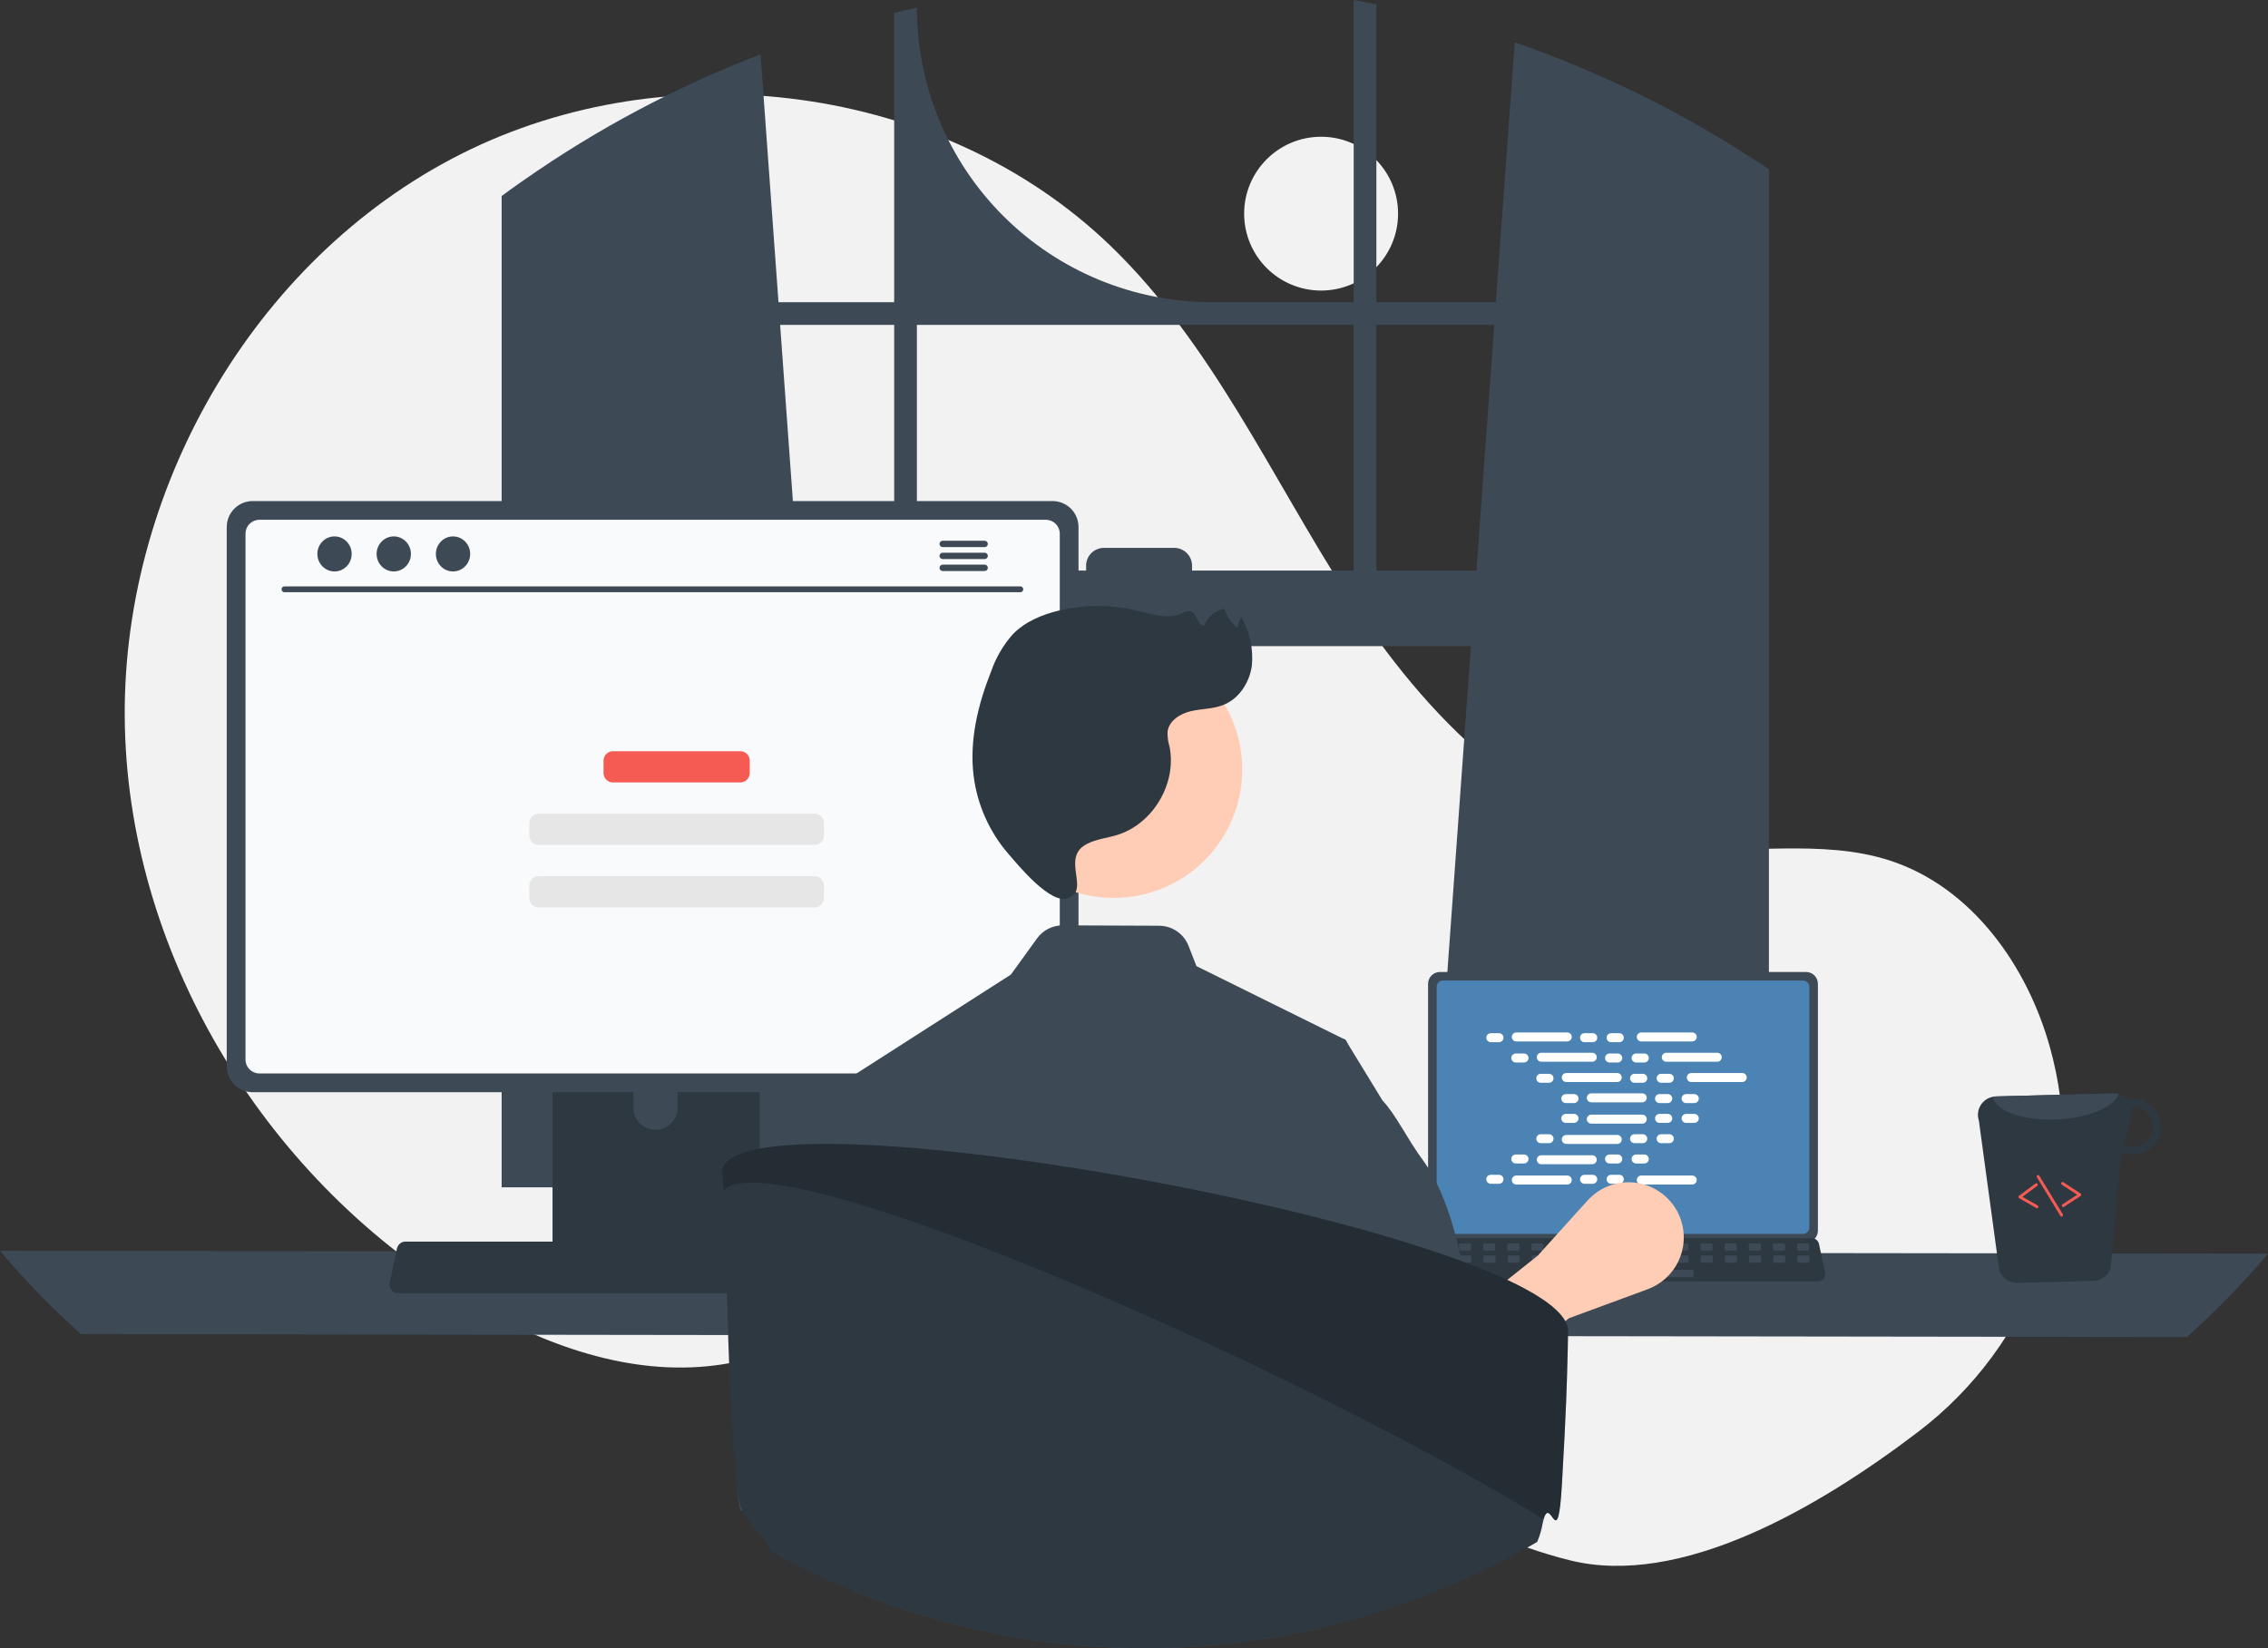 <svg width="681" height="495" viewBox="0 0 681 495" fill="none" xmlns="http://www.w3.org/2000/svg">
<rect x="0" y="0" width="681" height="495" fill="#333333" stroke="none"/>
<g clip-path="url(#clip0_2326_3405)">
<path d="M396.682 87.263C409.445 87.263 419.791 76.922 419.791 64.167C419.791 51.411 409.445 41.071 396.682 41.071C383.918 41.071 373.572 51.411 373.572 64.167C373.572 76.922 383.918 87.263 396.682 87.263Z" fill="#F2F2F2"/>
<path d="M575.951 430.034C610.301 403.886 626.707 359.947 616.436 318.032C616.181 316.991 615.912 315.952 615.628 314.915C608.819 290.035 591.972 266.388 567.419 258.438C546.803 251.763 524.3 256.896 502.792 254.242C460.571 249.031 427.839 214.89 404.807 179.144C381.775 143.397 364.074 103.384 333.47 73.853C283.024 25.175 200.734 14.694 138.188 46.38C75.642 78.066 35.801 148.363 37.501 218.424C39.2 288.484 80.816 355.466 141.253 391.005C163.456 404.06 189.135 413.309 214.69 410.072C236.865 407.264 257.013 395.357 279.083 391.821C313.782 386.263 348.261 401.943 378.273 420.214C408.285 438.485 437.275 460.142 471.379 468.612C504.495 476.837 545.522 453.197 575.951 430.034Z" fill="#F2F2F2"/>
<path d="M526.599 47.852C525.845 47.35 525.084 46.874 524.331 46.39C502.564 32.477 479.234 21.174 454.822 12.715L449.161 90.755H413.277V1.323C411.018 0.856 408.742 0.415 406.466 0V90.755H363.822C340.346 90.755 317.832 81.435 301.232 64.845C284.632 48.255 275.307 25.754 275.307 2.292V2.292C273.022 2.785 270.754 3.313 268.486 3.875V90.755H233.753L228.361 16.34C203.274 25.955 179.458 38.6 157.441 53.993C157.061 54.252 156.68 54.521 156.308 54.78C154.395 56.121 152.508 57.488 150.63 58.872V356.594H252.994L251.185 331.553L241.231 194.062H441.675L431.721 331.553L429.912 356.594H531.142V50.862C529.636 49.841 528.122 48.838 526.599 47.852ZM268.486 171.355H239.587L234.247 97.571H268.486V171.355ZM406.466 171.355H357.928V169.894C357.928 169.191 357.789 168.495 357.52 167.846C357.251 167.197 356.856 166.607 356.358 166.111C355.861 165.614 355.27 165.22 354.62 164.952C353.97 164.684 353.274 164.547 352.571 164.548H331.469C330.767 164.548 330.071 164.686 329.422 164.954C328.773 165.223 328.183 165.617 327.687 166.113C327.19 166.61 326.796 167.199 326.527 167.848C326.258 168.496 326.12 169.192 326.121 169.894V171.355H275.307V97.571H406.466V171.355ZM413.277 171.355V97.571H448.668L443.328 171.355H413.277Z" fill="#3D4A56"/>
<path d="M0 375.659C7.519 384.563 15.651 392.931 24.338 400.701L656.662 401.566C665.349 393.796 673.481 385.428 681 376.524L0 375.659Z" fill="#3D4A56"/>
<path d="M428.799 295.475V369.608C428.8 370.553 429.176 371.459 429.844 372.127C430.513 372.795 431.419 373.171 432.364 373.171H542.288C543.233 373.171 544.14 372.795 544.808 372.127C545.476 371.459 545.852 370.553 545.853 369.608V295.475C545.851 294.531 545.474 293.626 544.806 292.959C544.138 292.292 543.232 291.917 542.288 291.916H432.364C431.42 291.917 430.514 292.292 429.846 292.959C429.178 293.626 428.802 294.531 428.799 295.475V295.475Z" fill="#3D4A56"/>
<path d="M431.378 296.397V368.694C431.379 369.199 431.58 369.682 431.937 370.039C432.294 370.396 432.778 370.597 433.283 370.598H541.373C541.878 370.597 542.362 370.396 542.719 370.039C543.076 369.682 543.277 369.199 543.278 368.694V296.397C543.278 295.892 543.077 295.407 542.72 295.049C542.363 294.692 541.878 294.49 541.373 294.489H433.283C432.778 294.49 432.293 294.692 431.936 295.049C431.579 295.407 431.378 295.892 431.378 296.397V296.397Z" fill="#4A83B4"/>
<path d="M426.5 384.066C426.702 384.318 426.958 384.522 427.249 384.661C427.54 384.801 427.859 384.872 428.182 384.87H545.885C546.206 384.87 546.524 384.798 546.815 384.659C547.105 384.521 547.361 384.319 547.564 384.069C547.767 383.82 547.911 383.528 547.987 383.215C548.063 382.902 548.068 382.577 548.002 382.262L546.175 373.588C546.099 373.235 545.936 372.906 545.7 372.631C545.465 372.356 545.164 372.145 544.826 372.016C544.581 371.92 544.32 371.871 544.057 371.871H430.002C429.739 371.871 429.478 371.92 429.234 372.016C428.895 372.145 428.595 372.356 428.359 372.631C428.124 372.906 427.961 373.235 427.885 373.588L426.058 382.262C425.993 382.577 425.999 382.902 426.075 383.214C426.152 383.526 426.297 383.817 426.5 384.066V384.066Z" fill="#2E3841"/>
<path d="M540.019 375.607H542.799C543.033 375.607 543.222 375.418 543.222 375.185V373.855C543.222 373.622 543.033 373.433 542.799 373.433H540.019C539.786 373.433 539.597 373.622 539.597 373.855V375.185C539.597 375.418 539.786 375.607 540.019 375.607Z" fill="#3D4A56"/>
<path d="M532.769 375.607H535.549C535.782 375.607 535.971 375.418 535.971 375.185V373.855C535.971 373.622 535.782 373.433 535.549 373.433H532.769C532.535 373.433 532.346 373.622 532.346 373.855V375.185C532.346 375.418 532.535 375.607 532.769 375.607Z" fill="#3D4A56"/>
<path d="M525.518 375.607H528.298C528.532 375.607 528.721 375.418 528.721 375.185V373.855C528.721 373.622 528.532 373.433 528.298 373.433H525.518C525.285 373.433 525.096 373.622 525.096 373.855V375.185C525.096 375.418 525.285 375.607 525.518 375.607Z" fill="#3D4A56"/>
<path d="M518.268 375.607H521.048C521.282 375.607 521.471 375.418 521.471 375.185V373.855C521.471 373.622 521.282 373.433 521.048 373.433H518.268C518.035 373.433 517.846 373.622 517.846 373.855V375.185C517.846 375.418 518.035 375.607 518.268 375.607Z" fill="#3D4A56"/>
<path d="M511.018 375.607H513.798C514.031 375.607 514.22 375.418 514.22 375.185V373.855C514.22 373.622 514.031 373.433 513.798 373.433H511.018C510.784 373.433 510.595 373.622 510.595 373.855V375.185C510.595 375.418 510.784 375.607 511.018 375.607Z" fill="#3D4A56"/>
<path d="M503.767 375.607H506.547C506.781 375.607 506.97 375.418 506.97 375.185V373.855C506.97 373.622 506.781 373.433 506.547 373.433H503.767C503.534 373.433 503.345 373.622 503.345 373.855V375.185C503.345 375.418 503.534 375.607 503.767 375.607Z" fill="#3D4A56"/>
<path d="M496.517 375.607H499.297C499.53 375.607 499.719 375.418 499.719 375.185V373.855C499.719 373.622 499.53 373.433 499.297 373.433H496.517C496.283 373.433 496.094 373.622 496.094 373.855V375.185C496.094 375.418 496.283 375.607 496.517 375.607Z" fill="#3D4A56"/>
<path d="M489.267 375.607H492.047C492.28 375.607 492.469 375.418 492.469 375.185V373.855C492.469 373.622 492.28 373.433 492.047 373.433H489.267C489.033 373.433 488.844 373.622 488.844 373.855V375.185C488.844 375.418 489.033 375.607 489.267 375.607Z" fill="#3D4A56"/>
<path d="M482.016 375.607H484.796C485.03 375.607 485.219 375.418 485.219 375.185V373.855C485.219 373.622 485.03 373.433 484.796 373.433H482.016C481.783 373.433 481.594 373.622 481.594 373.855V375.185C481.594 375.418 481.783 375.607 482.016 375.607Z" fill="#3D4A56"/>
<path d="M474.766 375.607H477.546C477.779 375.607 477.968 375.418 477.968 375.185V373.855C477.968 373.622 477.779 373.433 477.546 373.433H474.766C474.532 373.433 474.343 373.622 474.343 373.855V375.185C474.343 375.418 474.532 375.607 474.766 375.607Z" fill="#3D4A56"/>
<path d="M467.515 375.607H470.295C470.529 375.607 470.718 375.418 470.718 375.185V373.855C470.718 373.622 470.529 373.433 470.295 373.433H467.515C467.282 373.433 467.093 373.622 467.093 373.855V375.185C467.093 375.418 467.282 375.607 467.515 375.607Z" fill="#3D4A56"/>
<path d="M460.265 375.607H463.045C463.279 375.607 463.468 375.418 463.468 375.185V373.855C463.468 373.622 463.279 373.433 463.045 373.433H460.265C460.032 373.433 459.843 373.622 459.843 373.855V375.185C459.843 375.418 460.032 375.607 460.265 375.607Z" fill="#3D4A56"/>
<path d="M453.015 375.607H455.795C456.028 375.607 456.217 375.418 456.217 375.185V373.855C456.217 373.622 456.028 373.433 455.795 373.433H453.015C452.781 373.433 452.592 373.622 452.592 373.855V375.185C452.592 375.418 452.781 375.607 453.015 375.607Z" fill="#3D4A56"/>
<path d="M445.764 375.607H448.544C448.778 375.607 448.967 375.418 448.967 375.185V373.855C448.967 373.622 448.778 373.433 448.544 373.433H445.764C445.531 373.433 445.342 373.622 445.342 373.855V375.185C445.342 375.418 445.531 375.607 445.764 375.607Z" fill="#3D4A56"/>
<path d="M438.514 375.607H441.294C441.528 375.607 441.717 375.418 441.717 375.185V373.855C441.717 373.622 441.528 373.433 441.294 373.433H438.514C438.281 373.433 438.092 373.622 438.092 373.855V375.185C438.092 375.418 438.281 375.607 438.514 375.607Z" fill="#3D4A56"/>
<path d="M431.264 375.607H434.044C434.277 375.607 434.466 375.418 434.466 375.185V373.855C434.466 373.622 434.277 373.433 434.044 373.433H431.264C431.03 373.433 430.841 373.622 430.841 373.855V375.185C430.841 375.418 431.03 375.607 431.264 375.607Z" fill="#3D4A56"/>
<path d="M540.104 379.23H542.885C543.118 379.23 543.307 379.041 543.307 378.808V377.478C543.307 377.245 543.118 377.056 542.885 377.056H540.104C539.871 377.056 539.682 377.245 539.682 377.478V378.808C539.682 379.041 539.871 379.23 540.104 379.23Z" fill="#3D4A56"/>
<path d="M532.854 379.23H535.634C535.867 379.23 536.057 379.041 536.057 378.808V377.478C536.057 377.245 535.867 377.056 535.634 377.056H532.854C532.621 377.056 532.431 377.245 532.431 377.478V378.808C532.431 379.041 532.621 379.23 532.854 379.23Z" fill="#3D4A56"/>
<path d="M525.604 379.23H528.384C528.617 379.23 528.807 379.041 528.807 378.808V377.478C528.807 377.245 528.617 377.056 528.384 377.056H525.604C525.371 377.056 525.181 377.245 525.181 377.478V378.808C525.181 379.041 525.371 379.23 525.604 379.23Z" fill="#3D4A56"/>
<path d="M518.353 379.23H521.134C521.367 379.23 521.556 379.041 521.556 378.808V377.478C521.556 377.245 521.367 377.056 521.134 377.056H518.353C518.12 377.056 517.931 377.245 517.931 377.478V378.808C517.931 379.041 518.12 379.23 518.353 379.23Z" fill="#3D4A56"/>
<path d="M511.103 379.23H513.883C514.117 379.23 514.306 379.041 514.306 378.808V377.478C514.306 377.245 514.117 377.056 513.883 377.056H511.103C510.87 377.056 510.68 377.245 510.68 377.478V378.808C510.68 379.041 510.87 379.23 511.103 379.23Z" fill="#3D4A56"/>
<path d="M503.853 379.23H506.633C506.867 379.23 507.056 379.041 507.056 378.808V377.478C507.056 377.245 506.867 377.056 506.633 377.056H503.853C503.62 377.056 503.43 377.245 503.43 377.478V378.808C503.43 379.041 503.62 379.23 503.853 379.23Z" fill="#3D4A56"/>
<path d="M496.603 379.23H499.383C499.616 379.23 499.805 379.041 499.805 378.808V377.478C499.805 377.245 499.616 377.056 499.383 377.056H496.603C496.369 377.056 496.18 377.245 496.18 377.478V378.808C496.18 379.041 496.369 379.23 496.603 379.23Z" fill="#3D4A56"/>
<path d="M489.352 379.23H492.132C492.365 379.23 492.555 379.041 492.555 378.808V377.478C492.555 377.245 492.365 377.056 492.132 377.056H489.352C489.119 377.056 488.93 377.245 488.93 377.478V378.808C488.93 379.041 489.119 379.23 489.352 379.23Z" fill="#3D4A56"/>
<path d="M482.102 379.23H484.882C485.115 379.23 485.304 379.041 485.304 378.808V377.478C485.304 377.245 485.115 377.056 484.882 377.056H482.102C481.868 377.056 481.679 377.245 481.679 377.478V378.808C481.679 379.041 481.868 379.23 482.102 379.23Z" fill="#3D4A56"/>
<path d="M474.852 379.23H477.632C477.865 379.23 478.054 379.041 478.054 378.808V377.478C478.054 377.245 477.865 377.056 477.632 377.056H474.852C474.618 377.056 474.429 377.245 474.429 377.478V378.808C474.429 379.041 474.618 379.23 474.852 379.23Z" fill="#3D4A56"/>
<path d="M467.601 379.23H470.381C470.615 379.23 470.804 379.041 470.804 378.808V377.478C470.804 377.245 470.615 377.056 470.381 377.056H467.601C467.368 377.056 467.179 377.245 467.179 377.478V378.808C467.179 379.041 467.368 379.23 467.601 379.23Z" fill="#3D4A56"/>
<path d="M460.351 379.23H463.131C463.364 379.23 463.553 379.041 463.553 378.808V377.478C463.553 377.245 463.364 377.056 463.131 377.056H460.351C460.117 377.056 459.928 377.245 459.928 377.478V378.808C459.928 379.041 460.117 379.23 460.351 379.23Z" fill="#3D4A56"/>
<path d="M453.1 379.23H455.88C456.114 379.23 456.303 379.041 456.303 378.808V377.478C456.303 377.245 456.114 377.056 455.88 377.056H453.1C452.867 377.056 452.678 377.245 452.678 377.478V378.808C452.678 379.041 452.867 379.23 453.1 379.23Z" fill="#3D4A56"/>
<path d="M445.85 379.23H448.63C448.864 379.23 449.053 379.041 449.053 378.808V377.478C449.053 377.245 448.864 377.056 448.63 377.056H445.85C445.617 377.056 445.428 377.245 445.428 377.478V378.808C445.428 379.041 445.617 379.23 445.85 379.23Z" fill="#3D4A56"/>
<path d="M438.6 379.23H441.38C441.613 379.23 441.802 379.041 441.802 378.808V377.478C441.802 377.245 441.613 377.056 441.38 377.056H438.6C438.366 377.056 438.177 377.245 438.177 377.478V378.808C438.177 379.041 438.366 379.23 438.6 379.23Z" fill="#3D4A56"/>
<path d="M431.349 379.23H434.129C434.363 379.23 434.552 379.041 434.552 378.808V377.478C434.552 377.245 434.363 377.056 434.129 377.056H431.349C431.116 377.056 430.927 377.245 430.927 377.478V378.808C430.927 379.041 431.116 379.23 431.349 379.23Z" fill="#3D4A56"/>
<path d="M479.927 383.578H508.083C508.316 383.578 508.505 383.389 508.505 383.155V381.826C508.505 381.593 508.316 381.404 508.083 381.404H479.927C479.693 381.404 479.504 381.593 479.504 381.826V383.155C479.504 383.389 479.693 383.578 479.927 383.578Z" fill="#3D4A56"/>
<path d="M450.096 310.306H447.635C446.889 310.306 446.284 310.91 446.284 311.656C446.284 312.402 446.889 313.006 447.635 313.006H450.096C450.842 313.006 451.447 312.402 451.447 311.656C451.447 310.91 450.842 310.306 450.096 310.306Z" fill="white"/>
<path d="M478.245 310.306H475.784C475.038 310.306 474.433 310.91 474.433 311.656C474.433 312.402 475.038 313.006 475.784 313.006H478.245C478.991 313.006 479.596 312.402 479.596 311.656C479.596 310.91 478.991 310.306 478.245 310.306Z" fill="white"/>
<path d="M486.221 310.306H483.759C483.013 310.306 482.408 310.91 482.408 311.656C482.408 312.402 483.013 313.006 483.759 313.006H486.221C486.967 313.006 487.572 312.402 487.572 311.656C487.572 310.91 486.967 310.306 486.221 310.306Z" fill="white"/>
<path d="M470.588 310.081H455.291C454.545 310.081 453.94 310.685 453.94 311.431C453.94 312.177 454.545 312.781 455.291 312.781H470.588C471.334 312.781 471.939 312.177 471.939 311.431C471.939 310.685 471.334 310.081 470.588 310.081Z" fill="white"/>
<path d="M508.12 310.081H492.823C492.077 310.081 491.472 310.685 491.472 311.431C491.472 312.177 492.077 312.781 492.823 312.781H508.12C508.866 312.781 509.471 312.177 509.471 311.431C509.471 310.685 508.866 310.081 508.12 310.081Z" fill="white"/>
<path d="M457.602 316.401H455.141C454.395 316.401 453.79 317.006 453.79 317.751C453.79 318.497 454.395 319.102 455.141 319.102H457.602C458.349 319.102 458.954 318.497 458.954 317.751C458.954 317.006 458.349 316.401 457.602 316.401Z" fill="white"/>
<path d="M485.751 316.401H483.29C482.544 316.401 481.939 317.006 481.939 317.751C481.939 318.497 482.544 319.102 483.29 319.102H485.751C486.498 319.102 487.102 318.497 487.102 317.751C487.102 317.006 486.498 316.401 485.751 316.401Z" fill="white"/>
<path d="M493.727 316.401H491.266C490.519 316.401 489.915 317.006 489.915 317.751C489.915 318.497 490.519 319.102 491.266 319.102H493.727C494.473 319.102 495.078 318.497 495.078 317.751C495.078 317.006 494.473 316.401 493.727 316.401Z" fill="white"/>
<path d="M478.094 316.176H462.797C462.051 316.176 461.446 316.78 461.446 317.526C461.446 318.272 462.051 318.876 462.797 318.876H478.094C478.841 318.876 479.446 318.272 479.446 317.526C479.446 316.78 478.841 316.176 478.094 316.176Z" fill="white"/>
<path d="M515.627 316.176H500.33C499.583 316.176 498.979 316.78 498.979 317.526C498.979 318.272 499.583 318.876 500.33 318.876H515.627C516.373 318.876 516.978 318.272 516.978 317.526C516.978 316.78 516.373 316.176 515.627 316.176Z" fill="white"/>
<path d="M465.109 322.496H462.647C461.901 322.496 461.296 323.101 461.296 323.847C461.296 324.592 461.901 325.197 462.647 325.197H465.109C465.855 325.197 466.46 324.592 466.46 323.847C466.46 323.101 465.855 322.496 465.109 322.496Z" fill="white"/>
<path d="M493.258 322.496H490.796C490.05 322.496 489.445 323.101 489.445 323.847C489.445 324.592 490.05 325.197 490.796 325.197H493.258C494.004 325.197 494.609 324.592 494.609 323.847C494.609 323.101 494.004 322.496 493.258 322.496Z" fill="white"/>
<path d="M501.233 322.496H498.772C498.026 322.496 497.421 323.101 497.421 323.847C497.421 324.592 498.026 325.197 498.772 325.197H501.233C501.979 325.197 502.584 324.592 502.584 323.847C502.584 323.101 501.979 322.496 501.233 322.496Z" fill="white"/>
<path d="M485.601 322.271H470.304C469.558 322.271 468.953 322.876 468.953 323.622C468.953 324.367 469.558 324.972 470.304 324.972H485.601C486.347 324.972 486.952 324.367 486.952 323.622C486.952 322.876 486.347 322.271 485.601 322.271Z" fill="white"/>
<path d="M523.133 322.271H507.836C507.09 322.271 506.485 322.876 506.485 323.622C506.485 324.367 507.09 324.972 507.836 324.972H523.133C523.879 324.972 524.484 324.367 524.484 323.622C524.484 322.876 523.879 322.271 523.133 322.271Z" fill="white"/>
<path d="M472.615 328.592H470.154C469.408 328.592 468.803 329.196 468.803 329.942C468.803 330.688 469.408 331.292 470.154 331.292H472.615C473.361 331.292 473.966 330.688 473.966 329.942C473.966 329.196 473.361 328.592 472.615 328.592Z" fill="white"/>
<path d="M500.764 328.592H498.303C497.557 328.592 496.952 329.196 496.952 329.942C496.952 330.688 497.557 331.292 498.303 331.292H500.764C501.51 331.292 502.115 330.688 502.115 329.942C502.115 329.196 501.51 328.592 500.764 328.592Z" fill="white"/>
<path d="M508.74 328.592H506.278C505.532 328.592 504.927 329.196 504.927 329.942C504.927 330.688 505.532 331.292 506.278 331.292H508.74C509.486 331.292 510.091 330.688 510.091 329.942C510.091 329.196 509.486 328.592 508.74 328.592Z" fill="white"/>
<path d="M493.108 328.366H477.811C477.064 328.366 476.459 328.971 476.459 329.717C476.459 330.463 477.064 331.067 477.811 331.067H493.108C493.854 331.067 494.459 330.463 494.459 329.717C494.459 328.971 493.854 328.366 493.108 328.366Z" fill="white"/>
<path d="M478.245 352.829H475.784C475.038 352.829 474.433 353.434 474.433 354.18C474.433 354.925 475.038 355.53 475.784 355.53H478.245C478.991 355.53 479.596 354.925 479.596 354.18C479.596 353.434 478.991 352.829 478.245 352.829Z" fill="white"/>
<path d="M486.221 352.829H483.759C483.013 352.829 482.408 353.434 482.408 354.18C482.408 354.925 483.013 355.53 483.759 355.53H486.221C486.967 355.53 487.572 354.925 487.572 354.18C487.572 353.434 486.967 352.829 486.221 352.829Z" fill="white"/>
<path d="M508.12 353.054H492.823C492.077 353.054 491.472 353.659 491.472 354.405C491.472 355.151 492.077 355.755 492.823 355.755H508.12C508.866 355.755 509.471 355.151 509.471 354.405C509.471 353.659 508.866 353.054 508.12 353.054Z" fill="white"/>
<path d="M450.096 352.829H447.635C446.889 352.829 446.284 353.434 446.284 354.18C446.284 354.925 446.889 355.53 447.635 355.53H450.096C450.842 355.53 451.447 354.925 451.447 354.18C451.447 353.434 450.842 352.829 450.096 352.829Z" fill="white"/>
<path d="M470.588 353.054H455.291C454.545 353.054 453.94 353.659 453.94 354.405C453.94 355.151 454.545 355.755 455.291 355.755H470.588C471.334 355.755 471.939 355.151 471.939 354.405C471.939 353.659 471.334 353.054 470.588 353.054Z" fill="white"/>
<path d="M457.602 346.734H455.141C454.395 346.734 453.79 347.338 453.79 348.084C453.79 348.83 454.395 349.435 455.141 349.435H457.602C458.349 349.435 458.954 348.83 458.954 348.084C458.954 347.338 458.349 346.734 457.602 346.734Z" fill="white"/>
<path d="M485.751 346.734H483.29C482.544 346.734 481.939 347.338 481.939 348.084C481.939 348.83 482.544 349.435 483.29 349.435H485.751C486.498 349.435 487.102 348.83 487.102 348.084C487.102 347.338 486.498 346.734 485.751 346.734Z" fill="white"/>
<path d="M493.727 346.734H491.266C490.519 346.734 489.915 347.338 489.915 348.084C489.915 348.83 490.519 349.435 491.266 349.435H493.727C494.473 349.435 495.078 348.83 495.078 348.084C495.078 347.338 494.473 346.734 493.727 346.734Z" fill="white"/>
<path d="M478.094 346.959H462.797C462.051 346.959 461.446 347.564 461.446 348.309C461.446 349.055 462.051 349.66 462.797 349.66H478.094C478.841 349.66 479.446 349.055 479.446 348.309C479.446 347.564 478.841 346.959 478.094 346.959Z" fill="white"/>
<path d="M465.109 340.639H462.647C461.901 340.639 461.296 341.243 461.296 341.989C461.296 342.735 461.901 343.339 462.647 343.339H465.109C465.855 343.339 466.46 342.735 466.46 341.989C466.46 341.243 465.855 340.639 465.109 340.639Z" fill="white"/>
<path d="M493.258 340.639H490.796C490.05 340.639 489.445 341.243 489.445 341.989C489.445 342.735 490.05 343.339 490.796 343.339H493.258C494.004 343.339 494.609 342.735 494.609 341.989C494.609 341.243 494.004 340.639 493.258 340.639Z" fill="white"/>
<path d="M501.233 340.639H498.772C498.026 340.639 497.421 341.243 497.421 341.989C497.421 342.735 498.026 343.339 498.772 343.339H501.233C501.979 343.339 502.584 342.735 502.584 341.989C502.584 341.243 501.979 340.639 501.233 340.639Z" fill="white"/>
<path d="M485.601 340.864H470.304C469.558 340.864 468.953 341.468 468.953 342.214C468.953 342.96 469.558 343.564 470.304 343.564H485.601C486.347 343.564 486.952 342.96 486.952 342.214C486.952 341.468 486.347 340.864 485.601 340.864Z" fill="white"/>
<path d="M472.615 334.543H470.154C469.408 334.543 468.803 335.148 468.803 335.894C468.803 336.639 469.408 337.244 470.154 337.244H472.615C473.361 337.244 473.966 336.639 473.966 335.894C473.966 335.148 473.361 334.543 472.615 334.543Z" fill="white"/>
<path d="M500.764 334.543H498.303C497.557 334.543 496.952 335.148 496.952 335.894C496.952 336.639 497.557 337.244 498.303 337.244H500.764C501.51 337.244 502.115 336.639 502.115 335.894C502.115 335.148 501.51 334.543 500.764 334.543Z" fill="white"/>
<path d="M508.74 334.543H506.278C505.532 334.543 504.927 335.148 504.927 335.894C504.927 336.639 505.532 337.244 506.278 337.244H508.74C509.486 337.244 510.091 336.639 510.091 335.894C510.091 335.148 509.486 334.543 508.74 334.543Z" fill="white"/>
<path d="M493.108 334.769H477.811C477.064 334.769 476.459 335.373 476.459 336.119C476.459 336.865 477.064 337.469 477.811 337.469H493.108C493.854 337.469 494.459 336.865 494.459 336.119C494.459 335.373 493.854 334.769 493.108 334.769Z" fill="white"/>
<path d="M437.011 424.264L425.457 406.011L461.723 377.118L476.692 360.544C478.637 358.39 481.113 356.785 483.874 355.888C486.634 354.991 489.581 354.833 492.421 355.431C495.261 356.029 497.895 357.361 500.058 359.295C502.222 361.228 503.84 363.696 504.75 366.45C506.1 370.532 505.81 374.977 503.941 378.849C502.073 382.721 498.772 385.716 494.736 387.202L471.066 395.917L437.011 424.264Z" fill="#FFCCB6"/>
<path d="M165.91 291.919V380.633H228.097V291.919C228.098 291.281 227.894 290.659 227.515 290.146C227.137 289.632 226.603 289.253 225.993 289.065C225.706 288.97 225.405 288.923 225.102 288.926H168.913C168.519 288.925 168.129 289.002 167.765 289.152C167.401 289.302 167.07 289.523 166.791 289.801C166.512 290.079 166.29 290.409 166.139 290.772C165.988 291.136 165.91 291.525 165.91 291.919V291.919ZM190.179 322.401C190.195 320.653 190.901 318.981 192.145 317.75C193.388 316.519 195.067 315.828 196.817 315.828C198.567 315.828 200.246 316.519 201.489 317.75C202.733 318.981 203.439 320.653 203.455 322.401V332.695C203.447 334.449 202.743 336.127 201.499 337.364C200.255 338.601 198.572 339.296 196.817 339.296C195.062 339.296 193.379 338.601 192.135 337.364C190.891 336.127 190.188 334.449 190.179 332.695V322.401Z" fill="#2E3841"/>
<path d="M165.719 377.796V386.351C165.721 386.794 165.897 387.219 166.21 387.533C166.522 387.847 166.946 388.025 167.39 388.029H226.616C227.06 388.027 227.485 387.849 227.798 387.534C228.111 387.22 228.287 386.794 228.287 386.351V377.796H165.719Z" fill="#3D4A56"/>
<path d="M68.081 158.26V320.239C68.083 322.303 68.904 324.282 70.364 325.742C71.825 327.202 73.805 328.022 75.871 328.024H316.049C318.115 328.022 320.095 327.202 321.556 325.742C323.016 324.282 323.837 322.303 323.839 320.239V158.26C323.834 156.198 323.012 154.221 321.552 152.764C320.092 151.306 318.113 150.487 316.049 150.484H75.871C73.807 150.487 71.829 151.306 70.368 152.764C68.909 154.221 68.086 156.198 68.081 158.26Z" fill="#3D4A56"/>
<path d="M73.715 160.276V318.241C73.717 319.344 74.156 320.401 74.937 321.181C75.717 321.961 76.775 322.4 77.878 322.402H314.05C315.153 322.4 316.211 321.961 316.992 321.181C317.772 320.401 318.211 319.344 318.213 318.241V160.276C318.213 159.171 317.775 158.112 316.994 157.331C316.214 156.549 315.155 156.109 314.05 156.106H77.878C76.773 156.109 75.715 156.549 74.934 157.331C74.154 158.112 73.715 159.171 73.715 160.276Z" fill="#F8FAFC"/>
<path d="M117.545 387.449C117.785 387.75 118.091 387.993 118.438 388.16C118.786 388.326 119.167 388.411 119.553 388.409H260.059C260.444 388.409 260.823 388.323 261.17 388.157C261.517 387.992 261.822 387.751 262.064 387.453C262.306 387.155 262.479 386.806 262.569 386.433C262.66 386.06 262.666 385.671 262.587 385.295L260.406 374.941C260.315 374.519 260.121 374.126 259.839 373.798C259.558 373.471 259.2 373.218 258.796 373.064C258.504 372.95 258.192 372.891 257.878 372.891H121.725C121.411 372.891 121.1 372.95 120.808 373.064C120.404 373.218 120.045 373.47 119.764 373.798C119.483 374.126 119.288 374.519 119.198 374.941L117.017 385.295C116.939 385.671 116.946 386.059 117.038 386.432C117.129 386.804 117.302 387.152 117.545 387.449Z" fill="#2E3841"/>
<path d="M306.386 177.867H85.401C85.171 177.862 84.953 177.767 84.792 177.603C84.631 177.439 84.541 177.218 84.541 176.989C84.541 176.759 84.631 176.538 84.792 176.374C84.953 176.21 85.171 176.115 85.401 176.11H306.386C306.615 176.115 306.834 176.21 306.995 176.374C307.155 176.538 307.245 176.759 307.245 176.989C307.245 177.218 307.155 177.439 306.995 177.603C306.834 177.767 306.615 177.862 306.386 177.867V177.867Z" fill="#3D4A56"/>
<path d="M100.444 171.626C103.288 171.626 105.594 169.27 105.594 166.364C105.594 163.458 103.288 161.102 100.444 161.102C97.599 161.102 95.293 163.458 95.293 166.364C95.293 169.27 97.599 171.626 100.444 171.626Z" fill="#3D4A56"/>
<path d="M118.235 171.626C121.079 171.626 123.385 169.27 123.385 166.364C123.385 163.458 121.079 161.102 118.235 161.102C115.391 161.102 113.085 163.458 113.085 166.364C113.085 169.27 115.391 171.626 118.235 171.626Z" fill="#3D4A56"/>
<path d="M136.026 171.626C138.87 171.626 141.176 169.27 141.176 166.364C141.176 163.458 138.87 161.102 136.026 161.102C133.182 161.102 130.876 163.458 130.876 166.364C130.876 169.27 133.182 171.626 136.026 171.626Z" fill="#3D4A56"/>
<path d="M295.672 162.404H283.036C282.786 162.409 282.549 162.513 282.374 162.691C282.199 162.87 282.102 163.11 282.102 163.359C282.102 163.609 282.199 163.849 282.374 164.028C282.549 164.206 282.786 164.309 283.036 164.315H295.672C295.924 164.312 296.164 164.209 296.34 164.031C296.516 163.852 296.615 163.611 296.615 163.359C296.615 163.108 296.516 162.867 296.34 162.688C296.164 162.509 295.924 162.407 295.672 162.404Z" fill="#3D4A56"/>
<path d="M295.672 165.993H283.036C282.786 165.999 282.548 166.102 282.373 166.281C282.198 166.459 282.1 166.699 282.1 166.949C282.1 167.199 282.198 167.439 282.373 167.618C282.548 167.796 282.786 167.899 283.036 167.905H295.672C295.924 167.902 296.164 167.8 296.341 167.621C296.518 167.442 296.617 167.201 296.617 166.949C296.617 166.698 296.518 166.456 296.341 166.277C296.164 166.098 295.924 165.996 295.672 165.993V165.993Z" fill="#3D4A56"/>
<path d="M295.672 169.583H283.036C282.786 169.589 282.549 169.692 282.374 169.871C282.199 170.049 282.102 170.289 282.102 170.539C282.102 170.789 282.199 171.028 282.374 171.207C282.549 171.386 282.786 171.489 283.036 171.495H295.672C295.924 171.491 296.164 171.389 296.34 171.21C296.516 171.031 296.615 170.79 296.615 170.539C296.615 170.288 296.516 170.047 296.34 169.868C296.164 169.689 295.924 169.587 295.672 169.583V169.583Z" fill="#3D4A56"/>
<path d="M600.314 381.55C600.695 382.66 601.418 383.62 602.38 384.293C603.341 384.966 604.491 385.318 605.665 385.297L628.594 384.707C629.776 384.684 630.92 384.279 631.853 383.553C632.786 382.827 633.459 381.819 633.771 380.679L637.015 346.003C638.166 346.525 639.42 346.782 640.683 346.757C641.781 346.729 642.863 346.486 643.866 346.041C644.87 345.595 645.776 344.957 646.533 344.161C647.29 343.366 647.882 342.43 648.277 341.406C648.671 340.382 648.86 339.29 648.833 338.193C648.805 337.095 648.562 336.015 648.116 335.011C647.671 334.008 647.032 333.103 646.236 332.347C645.44 331.59 644.503 330.998 643.479 330.604C642.454 330.209 641.361 330.02 640.264 330.048C639.759 330.046 639.255 330.099 638.761 330.204C638.224 329.623 637.571 329.161 636.844 328.848C636.118 328.535 635.334 328.377 634.542 328.385L599.272 329.295C598.98 329.306 598.689 329.342 598.402 329.403C597.629 329.547 596.895 329.855 596.251 330.307C595.607 330.758 595.066 331.342 594.667 332.019C594.267 332.696 594.017 333.451 593.934 334.233C593.851 335.015 593.936 335.806 594.185 336.552L600.314 381.55ZM637.681 343.649L639.99 335.386C640.252 334.431 640.258 333.425 640.007 332.467C640.119 332.467 640.218 332.414 640.33 332.413C641.913 332.381 643.445 332.977 644.589 334.071C645.733 335.165 646.396 336.668 646.433 338.25C646.47 339.832 645.878 341.364 644.786 342.51C643.695 343.657 642.193 344.324 640.61 344.365C639.587 344.397 638.574 344.15 637.681 343.649Z" fill="#2E3841"/>
<path d="M598.402 329.403C599.154 333.697 607.602 336.716 617.76 336.191C627.101 335.761 634.739 332.483 636.139 328.598C635.621 328.444 635.082 328.373 634.542 328.385L599.272 329.295C598.98 329.306 598.689 329.342 598.402 329.403V329.403Z" fill="#3D4A56"/>
<path d="M619.622 362.496C619.668 362.484 619.712 362.465 619.752 362.439L624.732 359.181C624.792 359.142 624.841 359.088 624.876 359.025C624.91 358.962 624.928 358.892 624.928 358.82C624.928 358.748 624.91 358.677 624.876 358.614C624.842 358.551 624.792 358.497 624.732 358.458L619.556 355.07C619.509 355.039 619.456 355.017 619.4 355.006C619.344 354.995 619.286 354.996 619.231 355.007C619.175 355.019 619.122 355.041 619.075 355.073C619.028 355.105 618.987 355.146 618.956 355.194C618.925 355.241 618.903 355.294 618.893 355.35C618.882 355.406 618.883 355.464 618.895 355.52C618.906 355.575 618.929 355.628 618.961 355.675C618.993 355.722 619.034 355.762 619.082 355.793L623.705 358.819L619.279 361.715C619.193 361.771 619.13 361.856 619.101 361.954C619.071 362.052 619.078 362.157 619.119 362.251C619.16 362.344 619.233 362.42 619.325 362.465C619.417 362.51 619.522 362.521 619.622 362.496H619.622Z" fill="#F55B53"/>
<path d="M611.757 362.858C611.841 362.837 611.916 362.792 611.974 362.727C612.031 362.663 612.068 362.583 612.08 362.498C612.092 362.413 612.077 362.326 612.039 362.248C612.001 362.171 611.941 362.107 611.866 362.064L607.277 359.434L611.713 356.141C611.758 356.107 611.797 356.065 611.826 356.016C611.855 355.967 611.874 355.913 611.883 355.857C611.891 355.801 611.888 355.744 611.874 355.689C611.86 355.634 611.836 355.582 611.802 355.536C611.768 355.491 611.726 355.452 611.677 355.423C611.628 355.394 611.574 355.375 611.518 355.366C611.462 355.358 611.404 355.361 611.349 355.375C611.294 355.389 611.243 355.413 611.197 355.447L606.23 359.134C606.172 359.177 606.126 359.233 606.096 359.299C606.065 359.364 606.052 359.435 606.056 359.507C606.06 359.579 606.082 359.648 606.12 359.709C606.158 359.77 606.21 359.821 606.273 359.856L611.436 362.814C611.533 362.87 611.648 362.886 611.757 362.858V362.858Z" fill="#F55B53"/>
<path d="M619.127 365.35C619.169 365.34 619.209 365.323 619.245 365.3C619.294 365.271 619.336 365.232 619.37 365.186C619.403 365.14 619.428 365.088 619.441 365.033C619.455 364.978 619.457 364.921 619.448 364.865C619.44 364.808 619.42 364.754 619.39 364.706L612.332 353.108C612.272 353.01 612.176 352.94 612.064 352.913C611.953 352.886 611.835 352.904 611.737 352.964C611.639 353.024 611.569 353.12 611.542 353.231C611.514 353.343 611.533 353.46 611.592 353.558L618.651 365.156C618.699 365.235 618.771 365.297 618.857 365.332C618.942 365.366 619.037 365.373 619.127 365.35Z" fill="#F55B53"/>
<path d="M222.297 225.614H184.049C182.489 225.614 181.224 226.878 181.224 228.438V232.172C181.224 233.732 182.489 234.996 184.049 234.996H222.297C223.857 234.996 225.122 233.732 225.122 232.172V228.438C225.122 226.878 223.857 225.614 222.297 225.614Z" fill="#F55B53"/>
<path d="M244.591 244.377H161.755C160.195 244.377 158.93 245.641 158.93 247.2V250.935C158.93 252.494 160.195 253.758 161.755 253.758H244.591C246.152 253.758 247.417 252.494 247.417 250.935V247.2C247.417 245.641 246.152 244.377 244.591 244.377Z" fill="#E6E6E6"/>
<path d="M244.591 263.14H161.755C160.195 263.14 158.93 264.404 158.93 265.963V269.698C158.93 271.257 160.195 272.521 161.755 272.521H244.591C246.152 272.521 247.417 271.257 247.417 269.698V265.963C247.417 264.404 246.152 263.14 244.591 263.14Z" fill="#E6E6E6"/>
<path d="M251.613 325.97L251.801 326.562L251.811 326.581L257.458 343.741L263.955 363.516L276.178 400.677L276.297 406.45V406.469L277.205 452.906L274.687 459.202L277.521 469.523C277.521 469.523 276.218 453.921 269.228 462.881C265.268 467.973 260.638 473.183 256.836 478.067C262.375 480.307 268.003 482.333 273.72 484.146C274.954 484.54 276.198 484.915 277.442 485.29C277.709 485.369 277.975 485.448 278.242 485.527C297.192 491.128 316.783 494.275 336.535 494.891C337.562 494.921 338.569 494.941 339.546 494.961C339.892 494.97 340.227 494.98 340.563 494.98C341.669 494.99 342.765 495 343.871 495C346.102 495 348.324 494.967 350.535 494.901C366.905 494.44 383.179 492.241 399.083 488.339C398.974 481.777 398.678 474.11 398.254 465.92C398.056 461.904 393.623 457.553 393.356 453.349C393.169 450.191 397.148 447.221 396.94 444.014C395.598 424.269 393.919 431.849 392.675 417.866C392.547 416.495 392.428 415.182 392.32 413.929C391.52 404.95 390.967 399.335 390.967 399.335L396.279 365.874L404.622 313.339L403.98 312.283L403.26 311.928L359.254 290.16L356.864 284.042C356.168 282.28 354.96 280.766 353.396 279.695C351.832 278.624 349.983 278.045 348.087 278.033L319.098 277.915C317.594 277.908 316.11 278.26 314.768 278.941C313.427 279.622 312.268 280.613 311.387 281.832L303.538 292.696L251.613 325.97Z" fill="#3D4A56"/>
<path d="M282.863 392.408L276.297 406.45L271.814 416.041L264.103 456.39L260.243 460.485L256.935 445.988L222.317 453.67C221.181 447.364 222.013 453.883 221.312 446.966C221.509 446.769 221.716 446.571 221.924 446.374C222.477 445.861 222.941 445.377 222.931 444.913C222.536 421.054 223.721 380.449 233.614 355.849C235.163 351.832 237.206 348.024 239.696 344.511C239.893 344.244 240.081 343.978 240.269 343.712C244.83 337.327 247.713 331.042 251.801 326.572V326.562C251.826 326.541 251.849 326.518 251.87 326.493C251.885 326.485 251.898 326.475 251.909 326.463L279.989 311.583L281.194 345.409L282.053 369.723L282.863 392.408Z" fill="#3D4A56"/>
<path d="M384.114 396.396L392.316 413.934L395.178 420.042L402.887 460.387L406.735 464.472L410.05 449.978L411.608 449.659L439.701 443.844L447.89 469.834C449.735 466.761 450.462 463.145 449.948 459.598C449.433 456.051 447.709 452.79 445.067 450.367C444.508 449.861 444.042 449.369 444.055 448.903C444.521 420.84 442.803 369.597 427.292 348.507C422.366 341.814 419.41 335.147 415.11 330.49C415.097 330.477 415.097 330.464 415.083 330.464L404.618 313.338L403.979 312.287L403.26 311.928L384.114 396.396Z" fill="#3D4A56"/>
<path d="M334.43 269.67C355.729 269.67 372.995 252.414 372.995 231.127C372.995 209.841 355.729 192.584 334.43 192.584C313.131 192.584 295.864 209.841 295.864 231.127C295.864 252.414 313.131 269.67 334.43 269.67Z" fill="#FFCCB6"/>
<path d="M470.83 399.14C470.822 400.654 470.804 402.773 470.735 405.394C470.727 405.758 470.718 406.13 470.709 406.51C470.597 411.328 470.484 415.368 470.302 419.857C470.294 420.168 470.285 420.471 470.268 420.783C470.025 427.045 469.645 434.337 468.987 445.885C467.766 467.216 465.637 448.817 463.499 456.299C463.396 456.671 463.283 457.112 463.179 457.631C462.856 459.514 462.309 461.352 461.552 463.107C460.418 463.781 459.25 464.43 458.099 465.079C454.818 466.904 451.486 468.66 448.128 470.33C446.241 471.264 444.346 472.181 442.442 473.063C442.139 473.201 441.845 473.34 441.55 473.469C431.8 477.977 421.75 481.809 411.474 484.939C409.466 485.545 407.467 486.133 405.441 486.678C403.329 487.266 401.218 487.82 399.08 488.339C383.176 492.241 366.903 494.442 350.533 494.904C348.326 494.973 346.102 494.999 343.869 494.999C342.761 494.999 341.67 494.991 340.563 494.982C340.225 494.982 339.888 494.973 339.55 494.965C338.572 494.939 337.559 494.921 336.538 494.895C316.786 494.28 297.195 491.131 278.246 485.528L277.441 485.294C276.195 484.913 274.957 484.541 273.719 484.143C268.007 482.336 262.378 480.312 256.833 478.071C252.601 476.367 248.418 474.539 244.283 472.587C244.246 472.577 244.21 472.559 244.179 472.535C243.314 472.137 242.44 471.722 241.574 471.298C241.462 471.238 241.341 471.177 241.219 471.117C237.991 469.542 234.797 467.893 231.638 466.169C228.981 460.071 225.242 458.903 222.923 453.54C222.247 451.947 221.76 450.281 221.469 448.575C221.469 448.558 221.46 448.54 221.46 448.514C221.702 451.732 220.43 442.805 221.451 448.48C221.443 448.376 221.434 448.263 221.425 448.134C221.399 447.822 221.365 447.442 221.313 446.966C218.344 417.997 218.535 384.868 217.245 357.569C217.158 355.804 217.069 354.115 216.977 352.5C216.951 351.964 216.916 351.436 216.881 350.917C216.942 350.761 217.011 350.597 217.089 350.441C217.106 350.396 217.126 350.353 217.15 350.311C217.175 350.258 217.204 350.206 217.236 350.156C217.254 350.13 217.279 350.095 217.297 350.069C217.309 350.04 217.324 350.011 217.34 349.983C217.418 349.862 217.505 349.732 217.6 349.611C217.643 349.559 217.678 349.516 217.721 349.472C217.751 349.428 217.786 349.388 217.825 349.351C217.851 349.31 217.883 349.272 217.92 349.239C217.955 349.204 217.989 349.161 218.032 349.118C218.051 349.091 218.074 349.067 218.102 349.049C218.17 348.97 218.245 348.898 218.327 348.832C218.636 348.548 218.965 348.288 219.313 348.054C219.435 347.976 219.564 347.898 219.686 347.812C220.558 347.29 221.476 346.85 222.429 346.497C222.758 346.376 223.087 346.263 223.442 346.142C223.572 346.108 223.693 346.064 223.823 346.021C224.013 345.961 224.204 345.9 224.403 345.857C225.389 345.563 226.454 345.312 227.605 345.078C227.743 345.052 227.891 345.026 228.038 344.992C228.245 344.949 228.462 344.914 228.678 344.879C228.973 344.827 229.275 344.776 229.578 344.724C232.149 344.317 235.066 344.014 238.285 343.815C238.588 343.798 238.891 343.781 239.194 343.764C239.549 343.746 239.904 343.729 240.267 343.712C240.57 343.694 240.882 343.686 241.194 343.677C241.496 343.66 241.808 343.651 242.128 343.642C243.002 343.616 243.903 343.591 244.82 343.573C247.434 343.521 250.186 343.539 253.077 343.599C254.418 343.634 255.786 343.668 257.188 343.729C257.283 343.729 257.37 343.738 257.456 343.738C258.677 343.781 259.906 343.833 261.169 343.902C262.052 343.945 262.944 343.988 263.835 344.04C264.675 344.092 265.523 344.144 266.38 344.205C267.046 344.239 267.713 344.291 268.388 344.334C268.959 344.378 269.53 344.421 270.101 344.456L270.88 344.507C271.305 344.542 271.729 344.568 272.161 344.611C273.113 344.689 274.066 344.767 275.035 344.845C275.996 344.931 276.974 345.018 277.952 345.104C278.93 345.191 279.916 345.286 280.903 345.381C281.007 345.39 281.102 345.398 281.197 345.407C282.097 345.502 282.998 345.589 283.906 345.684C284.114 345.701 284.33 345.718 284.538 345.744C285.405 345.831 286.288 345.933 287.162 346.026C287.431 346.055 287.698 346.083 287.967 346.112C288.652 346.187 289.327 346.252 290.017 346.333C290.926 346.436 291.852 346.531 292.752 346.653C293.453 346.73 294.154 346.808 294.855 346.895C295.954 347.025 297.071 347.163 298.187 347.31C298.611 347.362 299.035 347.414 299.459 347.474C302.645 347.872 305.864 348.313 309.136 348.772C314.095 349.472 319.132 350.234 324.204 351.055C329.285 351.877 334.394 352.745 339.533 353.659C340.831 353.893 342.129 354.126 343.436 354.368C344.025 354.481 344.613 354.593 345.202 354.706C346.206 354.887 347.21 355.078 348.214 355.268C349.218 355.458 350.222 355.648 351.226 355.847C352.42 356.081 353.623 356.315 354.817 356.548C362.685 358.105 370.509 359.766 378.143 361.505C379.398 361.79 380.653 362.084 381.899 362.37C384.392 362.949 386.862 363.537 389.308 364.134C389.983 364.29 390.65 364.454 391.316 364.618C392.978 365.034 394.64 365.449 396.275 365.873L396.561 365.951C397.764 366.245 398.941 366.547 400.118 366.859C402.897 367.585 405.629 368.321 408.315 369.065C410.098 369.558 411.86 370.056 413.603 370.561C416.208 371.314 418.761 372.075 421.245 372.845C421.86 373.035 422.474 373.225 423.08 373.407C424.898 373.969 426.689 374.54 428.429 375.111C429.814 375.561 431.164 376.019 432.497 376.478C433.83 376.936 435.137 377.394 436.418 377.853C437.24 378.147 438.053 378.458 438.867 378.753C440.035 379.185 441.187 379.618 442.312 380.05C442.658 380.18 442.996 380.318 443.333 380.448C443.549 380.543 443.757 380.621 443.965 380.707C444.372 380.872 444.787 381.027 445.185 381.192C445.592 381.347 445.99 381.512 446.388 381.685C446.778 381.841 447.176 382.005 447.557 382.169C447.946 382.325 448.327 382.489 448.708 382.662C449.028 382.792 449.34 382.93 449.643 383.069C450.257 383.337 450.872 383.605 451.469 383.882C451.763 384.02 452.057 384.15 452.352 384.288L453.027 384.6C453.122 384.652 453.217 384.695 453.312 384.738C453.529 384.842 453.754 384.955 453.97 385.058C454.472 385.292 454.966 385.543 455.45 385.776C456.099 386.105 456.731 386.434 457.337 386.754C457.952 387.082 458.549 387.411 459.12 387.731C459.215 387.783 459.302 387.835 459.397 387.887C459.527 387.956 459.657 388.034 459.786 388.103C460.228 388.354 460.652 388.613 461.076 388.864C461.907 389.375 462.695 389.876 463.43 390.378C463.595 390.49 463.75 390.603 463.915 390.707C464.46 391.096 464.979 391.477 465.464 391.866C465.464 391.874 465.464 391.874 465.473 391.874C465.637 391.996 465.793 392.125 465.949 392.246C466.079 392.367 466.217 392.471 466.347 392.592C466.797 392.982 467.212 393.353 467.593 393.734C467.721 393.852 467.842 393.976 467.957 394.106C468.007 394.148 468.054 394.194 468.095 394.245C468.268 394.418 468.424 394.59 468.571 394.763C468.594 394.787 468.614 394.813 468.632 394.841C468.84 395.084 469.03 395.326 469.212 395.568C469.298 395.689 469.394 395.81 469.471 395.931C469.575 396.078 469.679 396.234 469.766 396.381C469.844 396.502 469.913 396.632 469.982 396.753C470.166 397.065 470.322 397.392 470.45 397.73C470.547 397.96 470.625 398.197 470.683 398.44C470.749 398.67 470.798 398.904 470.83 399.14V399.14Z" fill="#2E3841"/>
<path opacity="0.2" d="M470.83 399.14C470.822 400.654 470.804 402.773 470.735 405.394C470.726 405.758 470.709 406.13 470.7 406.51C470.614 410.186 470.484 414.728 470.302 419.857C470.294 420.168 470.285 420.471 470.268 420.783C470.025 427.045 469.645 434.337 468.987 445.885C467.766 467.215 465.637 448.817 463.499 456.299C457.562 452.649 451.053 448.826 444.095 444.899C442.84 444.189 441.573 443.477 440.295 442.762C426.378 435.003 410.833 426.872 394.605 418.819C393.964 418.499 393.315 418.179 392.675 417.868C355.501 399.504 314.926 381.642 282.054 369.722C275.71 367.421 269.651 365.345 263.956 363.52C251.96 359.688 241.592 357.006 233.612 355.847C225.303 354.636 219.564 355.069 217.245 357.569C217.158 355.804 217.069 354.115 216.976 352.5C216.942 351.964 216.907 351.436 216.873 350.917C216.926 350.775 216.995 350.639 217.063 350.502C217.072 350.482 217.079 350.461 217.089 350.441C217.106 350.396 217.126 350.353 217.15 350.311C217.175 350.258 217.204 350.206 217.236 350.156C217.264 350.094 217.299 350.036 217.34 349.983C217.418 349.862 217.504 349.732 217.6 349.611C217.67 349.52 217.745 349.433 217.825 349.351C217.851 349.31 217.883 349.272 217.92 349.239C217.954 349.204 217.989 349.161 218.032 349.118C218.051 349.09 218.074 349.067 218.102 349.049C218.17 348.97 218.245 348.898 218.327 348.832C218.635 348.548 218.965 348.288 219.313 348.054C219.434 347.976 219.564 347.898 219.685 347.812C220.558 347.29 221.476 346.85 222.429 346.497C222.758 346.376 223.087 346.263 223.442 346.142C223.572 346.108 223.693 346.064 223.823 346.021C224.013 345.961 224.203 345.9 224.403 345.857C225.389 345.563 226.454 345.312 227.605 345.078C227.951 345.009 228.315 344.94 228.678 344.879C228.972 344.827 229.275 344.775 229.578 344.724C232.149 344.317 235.066 344.014 238.285 343.815C238.588 343.798 238.891 343.781 239.194 343.763C239.549 343.746 239.904 343.729 240.267 343.711C240.57 343.694 240.882 343.686 241.193 343.677C241.496 343.66 241.808 343.651 242.128 343.642C243.002 343.616 243.902 343.59 244.82 343.573C247.434 343.53 250.186 343.547 253.077 343.608C254.418 343.634 255.786 343.677 257.188 343.737C257.275 343.737 257.37 343.746 257.456 343.746C258.677 343.781 259.914 343.841 261.169 343.902C262.052 343.945 262.944 343.988 263.835 344.04C264.675 344.092 265.523 344.144 266.38 344.205C267.046 344.239 267.713 344.291 268.388 344.334C268.959 344.378 269.53 344.421 270.101 344.455C270.785 344.507 271.469 344.559 272.161 344.611C273.113 344.689 274.065 344.767 275.035 344.845C275.995 344.931 276.974 345.018 277.952 345.104C278.93 345.191 279.916 345.286 280.903 345.381C281.007 345.39 281.102 345.398 281.197 345.407C282.097 345.502 282.997 345.589 283.906 345.684C288.944 346.194 294.128 346.791 299.459 347.474C302.644 347.881 305.87 348.316 309.136 348.78C314.095 349.481 319.132 350.242 324.204 351.055C329.285 351.877 334.394 352.745 339.532 353.659C340.831 353.892 342.129 354.126 343.436 354.368C345.028 354.662 346.621 354.962 348.214 355.268C349.218 355.458 350.222 355.648 351.226 355.847C352.42 356.081 353.623 356.314 354.817 356.548C362.685 358.105 370.509 359.766 378.143 361.504C379.398 361.79 380.653 362.084 381.899 362.369C384.392 362.949 386.861 363.537 389.308 364.134C389.983 364.298 390.649 364.463 391.316 364.627C392.986 365.042 394.639 365.457 396.275 365.873V365.881C396.37 365.899 396.466 365.925 396.561 365.951C397.755 366.253 398.941 366.556 400.118 366.867C402.896 367.594 405.629 368.326 408.315 369.064C410.097 369.566 411.863 370.059 413.603 370.561C416.208 371.322 418.761 372.083 421.245 372.844C421.86 373.035 422.474 373.225 423.08 373.407C424.898 373.978 426.681 374.546 428.429 375.111C429.814 375.561 431.164 376.019 432.497 376.477C433.83 376.936 435.137 377.394 436.418 377.853C437.248 378.147 438.062 378.45 438.867 378.744C440.044 379.176 441.187 379.609 442.312 380.05C442.658 380.18 442.995 380.318 443.333 380.448C443.965 380.69 444.579 380.941 445.185 381.192C445.592 381.347 445.99 381.512 446.388 381.685C446.778 381.84 447.176 382.005 447.557 382.169C447.946 382.325 448.327 382.489 448.708 382.662C449.028 382.792 449.34 382.93 449.643 383.069C450.257 383.337 450.872 383.605 451.469 383.882C451.763 384.02 452.057 384.15 452.352 384.288L453.027 384.6C453.122 384.652 453.217 384.695 453.312 384.738C454.048 385.084 454.758 385.43 455.45 385.776C456.099 386.105 456.731 386.434 457.337 386.754C458.055 387.134 458.739 387.506 459.397 387.887C459.527 387.956 459.657 388.034 459.786 388.103C460.228 388.354 460.652 388.613 461.076 388.864C461.907 389.375 462.694 389.876 463.43 390.378C464.157 390.88 464.832 391.373 465.464 391.866C465.464 391.874 465.464 391.874 465.473 391.874C465.776 392.117 466.07 392.359 466.347 392.592C466.797 392.982 467.212 393.353 467.593 393.734C467.721 393.852 467.842 393.976 467.957 394.106C468.007 394.148 468.054 394.194 468.095 394.244C468.277 394.443 468.459 394.642 468.632 394.841C468.84 395.084 469.03 395.326 469.212 395.568C469.298 395.689 469.394 395.81 469.471 395.931C469.575 396.078 469.679 396.234 469.766 396.381C469.844 396.502 469.913 396.632 469.982 396.753C470.166 397.065 470.322 397.392 470.449 397.73C470.544 397.961 470.622 398.198 470.683 398.44C470.749 398.669 470.798 398.904 470.83 399.14V399.14Z" fill="black"/>
<path d="M326.284 253.505C329.083 252.024 332.334 251.719 335.363 250.798C346.201 247.505 353.462 235.242 351.144 224.145C350.715 222.722 350.523 221.238 350.575 219.752C350.98 216.466 354.34 214.345 357.561 213.592C360.783 212.839 364.211 212.948 367.291 211.738C372.045 209.868 375.204 204.977 375.888 199.91C376.38 194.781 375.239 189.627 372.628 185.186L371.464 188.537C369.689 187.034 368.372 185.061 367.661 182.845C366.339 183.068 365.096 183.626 364.05 184.467C363.005 185.309 362.193 186.404 361.693 187.649C359.825 188.752 359.555 184.224 357.492 183.556C356.585 183.443 355.667 183.669 354.917 184.192C350.759 186.133 345.928 184.474 341.468 183.398C333.745 181.544 325.694 181.534 317.967 183.37C312.833 184.596 307.751 186.73 304.078 190.523C301.204 193.788 298.997 197.584 297.58 201.697C293.64 211.622 291.037 222.361 292.338 232.961C293.421 241.636 297.047 249.795 302.758 256.409C305.733 259.839 315.439 271.808 320.761 269.767C327.448 267.204 318.405 257.675 326.284 253.505Z" fill="#2E3841"/>
</g>
<defs>
<clipPath id="clip0_2326_3405">
<rect width="681" height="495" fill="white"/>
</clipPath>
</defs>
</svg>
